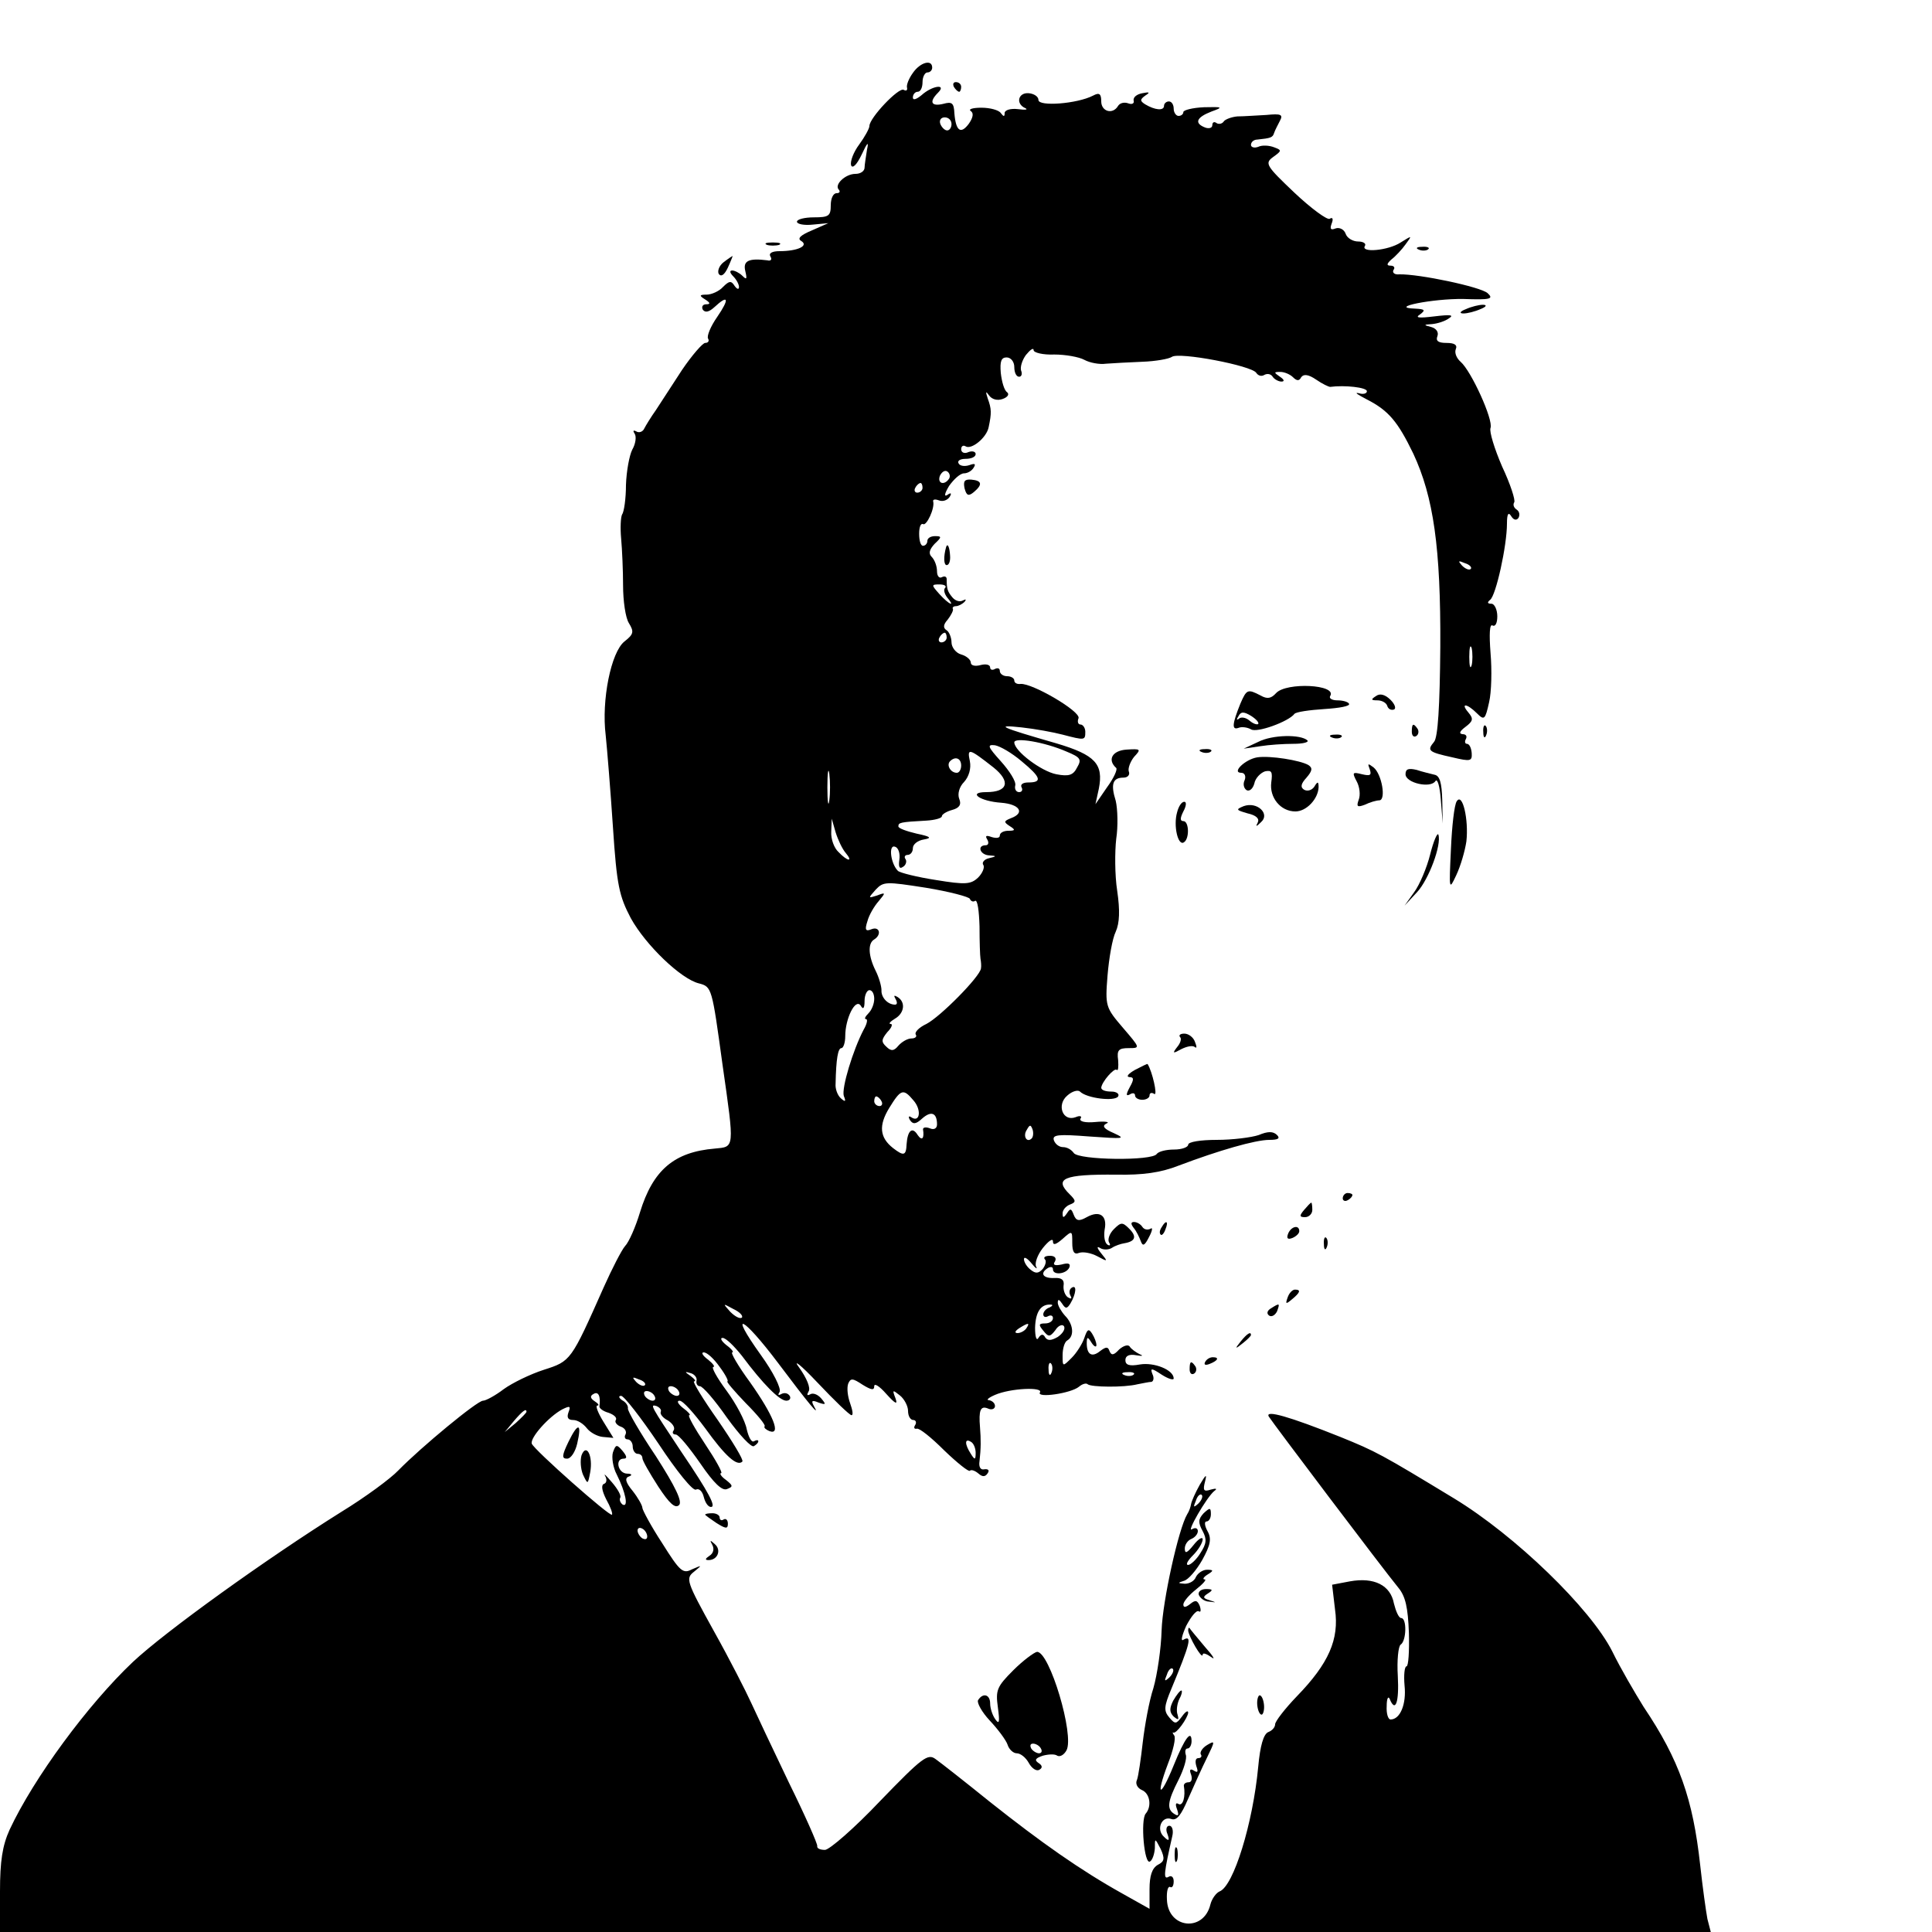 <?xml version="1.0" standalone="no"?>
<!DOCTYPE svg PUBLIC "-//W3C//DTD SVG 20010904//EN"
 "http://www.w3.org/TR/2001/REC-SVG-20010904/DTD/svg10.dtd">
<svg version="1.0" xmlns="http://www.w3.org/2000/svg"
 width="400pt" height="400pt" viewBox="0 0 400 400"
 preserveAspectRatio="xMidYMid meet">
<g transform="translate(0,400) scale(0.1,-0.1)"
fill="#000000" stroke="none">
<path d="M1890 3849 c-8 -11 -14 -25 -12 -31 1 -5 -2 -7 -7 -4 -10 6 -71 -58
-71 -75 0 -5 -10 -23 -21 -38 -12 -16 -19 -35 -17 -43 3 -8 12 1 22 22 12 26
15 28 11 10 -2 -14 -5 -31 -5 -37 0 -7 -8 -13 -19 -13 -21 0 -45 -23 -34 -33
3 -4 1 -7 -5 -7 -7 0 -12 -11 -12 -25 0 -22 -4 -25 -35 -25 -19 0 -35 -4 -35
-9 0 -5 15 -8 33 -6 l32 3 -34 -15 c-24 -10 -31 -17 -22 -22 16 -10 -8 -21
-45 -21 -15 0 -23 -4 -19 -11 4 -6 1 -10 -6 -8 -39 5 -51 -1 -46 -22 4 -17 3
-19 -6 -10 -6 6 -16 11 -21 11 -6 0 -5 -5 2 -12 7 -7 12 -17 12 -22 0 -6 -4
-5 -9 2 -7 11 -11 11 -24 -2 -8 -9 -24 -16 -34 -16 -15 0 -16 -2 -3 -10 11 -7
11 -10 2 -10 -7 0 -10 -5 -7 -11 5 -7 13 -5 24 5 29 27 32 18 6 -20 -14 -20
-22 -40 -19 -45 3 -5 0 -9 -6 -9 -5 0 -27 -25 -48 -56 -20 -31 -45 -69 -54
-83 -10 -14 -21 -32 -24 -38 -3 -7 -11 -10 -17 -6 -6 3 -7 1 -3 -5 4 -6 2 -21
-5 -33 -6 -12 -12 -44 -13 -73 0 -28 -4 -56 -8 -61 -3 -6 -4 -28 -2 -50 2 -22
4 -66 4 -97 0 -32 5 -67 12 -78 11 -18 10 -23 -9 -38 -28 -22 -48 -122 -39
-194 3 -29 10 -115 15 -190 8 -122 13 -143 37 -189 31 -56 104 -126 141 -135
27 -7 27 -9 49 -169 25 -175 25 -169 -16 -173 -84 -7 -128 -44 -155 -132 -9
-30 -23 -62 -31 -70 -7 -8 -27 -47 -44 -85 -68 -153 -68 -153 -124 -171 -28
-9 -65 -27 -83 -40 -17 -13 -37 -24 -43 -24 -12 0 -128 -96 -175 -144 -16 -17
-69 -56 -118 -86 -155 -97 -365 -248 -432 -311 -93 -88 -205 -240 -255 -347
-15 -33 -20 -65 -20 -128 l0 -84 1771 0 1771 0 -7 27 c-3 16 -10 66 -15 112
-15 136 -43 217 -117 327 -18 29 -48 80 -65 115 -45 89 -201 240 -328 317
-150 91 -161 97 -235 127 -105 42 -157 57 -148 42 8 -13 236 -315 268 -354 15
-18 20 -41 22 -94 1 -38 -1 -69 -5 -69 -4 0 -6 -18 -4 -40 4 -38 -9 -70 -29
-70 -5 0 -9 12 -8 28 0 15 3 21 6 15 12 -30 20 -8 17 47 -2 32 1 62 6 65 12 8
13 55 1 55 -5 0 -11 14 -15 30 -7 38 -41 55 -91 46 l-37 -7 6 -51 c9 -62 -13
-112 -79 -180 -25 -26 -45 -52 -45 -58 0 -6 -6 -13 -14 -16 -10 -4 -17 -28
-21 -72 -11 -117 -51 -247 -80 -258 -7 -3 -16 -15 -19 -27 -14 -58 -88 -50
-90 10 -1 17 2 29 7 26 4 -2 7 3 7 12 0 9 -5 13 -11 9 -11 -6 -9 9 8 84 3 12
0 22 -6 22 -6 0 -8 -8 -4 -17 5 -14 3 -16 -7 -6 -17 15 -5 44 15 37 11 -4 20
7 35 42 12 27 29 65 39 85 17 35 17 36 0 26 -10 -6 -15 -15 -13 -19 3 -4 1 -8
-5 -8 -6 0 -7 -7 -4 -17 4 -11 3 -14 -5 -9 -8 5 -10 2 -6 -8 3 -9 1 -16 -5
-16 -6 0 -10 -3 -10 -7 4 -23 -2 -43 -11 -38 -6 4 -7 -1 -3 -11 4 -12 3 -15
-5 -10 -17 10 -15 26 8 71 11 22 18 45 15 52 -2 7 -1 13 4 13 4 0 8 7 8 15 0
25 -14 7 -37 -50 -28 -69 -38 -66 -12 3 11 28 17 54 13 59 -3 4 -4 7 -2 6 6
-4 30 30 31 41 0 6 -6 2 -13 -8 -12 -16 -14 -16 -26 -2 -12 14 -11 23 4 59 39
94 44 113 25 102 -6 -4 -3 9 6 29 10 19 21 33 26 30 4 -3 5 2 2 11 -5 12 -9
13 -20 4 -9 -7 -14 -8 -14 -1 0 6 12 20 26 31 15 12 23 21 18 21 -5 0 -2 5 6
10 13 8 13 10 -1 10 -9 0 -19 -7 -23 -15 -3 -8 -13 -14 -23 -14 -15 1 -15 2
-2 6 9 2 26 22 38 43 17 31 20 44 11 60 -6 11 -7 20 -2 20 5 0 9 7 9 15 0 14
-2 14 -15 2 -11 -12 -12 -19 -2 -37 9 -17 8 -26 -5 -46 -8 -13 -20 -24 -25
-24 -6 0 -1 9 10 20 11 11 20 26 20 33 0 6 -9 1 -19 -12 -13 -16 -18 -19 -18
-7 0 8 6 17 14 20 7 3 13 10 13 16 0 6 -5 8 -12 4 -13 -9 30 66 46 79 7 5 4 6
-7 3 -15 -5 -17 -2 -12 17 4 16 2 15 -11 -7 -9 -16 -17 -34 -18 -40 -1 -6 -4
-15 -8 -21 -18 -30 -51 -180 -53 -240 -1 -38 -9 -92 -17 -120 -9 -27 -18 -78
-22 -112 -4 -35 -9 -70 -12 -78 -4 -8 1 -17 10 -21 17 -7 21 -34 8 -49 -11
-13 -3 -107 9 -99 5 3 9 15 10 27 0 22 0 22 12 -1 9 -20 8 -26 -6 -33 -12 -7
-17 -23 -17 -50 l0 -41 -57 32 c-86 48 -167 105 -273 189 -52 42 -103 82 -113
89 -16 12 -27 4 -115 -87 -53 -56 -105 -101 -114 -101 -10 0 -17 3 -16 8 1 4
-25 63 -59 132 -33 69 -68 143 -78 165 -10 22 -44 89 -77 148 -57 103 -59 109
-41 123 17 14 17 14 -4 5 -19 -10 -25 -5 -62 54 -23 35 -41 69 -41 73 0 5 -9
21 -20 35 -15 18 -17 27 -8 30 8 3 6 6 -4 6 -19 1 -25 31 -7 31 8 0 7 5 -2 16
-12 14 -14 14 -20 -3 -3 -10 0 -31 8 -46 18 -36 25 -69 12 -62 -5 4 -7 10 -5
14 3 4 -5 18 -17 32 -12 14 -18 20 -14 13 4 -7 3 -14 -2 -16 -7 -2 -5 -14 4
-32 9 -16 14 -30 12 -32 -4 -5 -161 134 -166 147 -4 12 35 56 63 71 16 8 18 7
13 -6 -4 -11 -1 -16 10 -16 9 0 21 -8 28 -17 7 -9 22 -17 33 -18 l22 -2 -21
34 c-11 18 -17 33 -12 33 4 0 2 4 -6 9 -9 6 -10 11 -2 15 10 6 15 -5 12 -26 0
-4 8 -10 19 -13 11 -4 18 -10 15 -15 -3 -4 2 -11 11 -14 8 -3 12 -10 9 -16 -3
-5 -1 -10 4 -10 6 0 11 -7 11 -15 0 -8 5 -15 10 -15 6 0 10 -4 10 -9 0 -5 15
-31 33 -59 23 -35 35 -46 43 -38 7 7 -7 37 -48 101 -33 49 -59 94 -58 99 1 5
-4 13 -12 17 -7 5 -8 9 -2 9 6 0 41 -45 78 -100 37 -56 71 -98 77 -94 6 3 13
-3 16 -15 3 -12 9 -21 15 -21 11 0 -3 28 -62 115 -63 95 -65 98 -51 94 7 -3
11 -8 9 -12 -2 -5 5 -13 15 -18 9 -6 15 -14 12 -20 -4 -5 -2 -9 4 -9 6 0 28
-27 51 -60 28 -41 45 -57 55 -53 13 5 13 7 -2 19 -10 7 -14 14 -10 14 4 0 -11
27 -33 60 -22 33 -37 60 -33 60 4 0 -2 7 -13 15 -10 8 -14 15 -7 15 7 0 30
-26 53 -57 41 -57 66 -80 77 -69 3 3 -20 41 -51 86 -31 44 -53 80 -49 80 5 0
1 5 -7 11 -13 9 -13 10 0 6 8 -2 14 -10 12 -16 -1 -6 2 -11 7 -11 6 0 31 -29
56 -65 26 -36 51 -63 56 -59 5 3 9 7 9 10 0 3 -4 3 -9 0 -5 -3 -11 8 -15 25
-3 17 -22 53 -42 80 -20 27 -32 49 -27 49 4 0 -1 7 -11 15 -11 8 -15 15 -9 15
7 0 21 -13 33 -30 12 -16 19 -30 16 -30 -3 0 14 -20 38 -45 24 -24 42 -46 39
-48 -2 -3 3 -7 10 -10 25 -9 8 33 -40 101 -25 34 -41 62 -37 62 4 0 -1 7 -12
15 -10 8 -14 15 -8 15 7 0 24 -17 40 -37 44 -59 78 -93 92 -93 7 0 10 5 7 10
-4 6 -11 7 -17 4 -7 -4 -8 -2 -4 4 4 7 -13 41 -39 77 -68 95 -37 80 36 -17 63
-84 89 -115 74 -89 -6 11 -4 13 10 7 15 -5 16 -4 5 9 -7 8 -17 12 -23 8 -6 -3
-7 -1 -3 6 5 7 -4 28 -19 49 -15 20 2 7 37 -30 36 -38 67 -68 71 -68 4 0 2 11
-3 25 -5 14 -7 31 -4 40 5 12 9 12 30 -2 18 -11 24 -12 24 -3 0 7 11 0 25 -16
19 -21 24 -23 19 -9 -7 18 -6 18 9 6 9 -7 17 -22 17 -32 0 -11 5 -19 11 -19 5
0 7 -5 4 -10 -4 -6 -2 -9 3 -8 5 2 30 -18 57 -45 27 -26 51 -45 53 -42 3 3 11
0 18 -6 8 -7 14 -7 19 1 4 6 1 9 -7 8 -8 -2 -12 5 -10 17 3 26 3 45 1 70 -3
35 1 45 16 39 8 -4 15 -1 15 5 0 6 -6 11 -12 12 -7 0 -2 5 12 11 32 14 101 17
93 5 -7 -12 64 -2 81 12 7 6 15 8 18 5 7 -6 75 -7 103 0 11 2 24 5 29 5 4 1 6
8 2 16 -5 13 -2 13 19 -1 14 -9 25 -12 25 -8 0 18 -41 34 -70 29 -22 -4 -30
-1 -30 9 0 9 8 13 23 10 12 -2 15 -1 7 2 -8 4 -18 11 -21 16 -3 5 -13 2 -22
-6 -11 -12 -16 -13 -20 -3 -3 9 -7 9 -19 0 -17 -14 -28 -8 -28 16 0 14 2 14
10 1 5 -8 10 -10 10 -5 0 6 -4 16 -9 24 -7 11 -10 9 -16 -9 -4 -12 -16 -31
-26 -41 -19 -19 -19 -19 -19 5 0 14 4 28 10 31 15 9 12 34 -5 51 -8 9 -15 21
-15 27 0 8 3 7 9 -2 7 -11 10 -11 17 0 12 20 14 40 3 33 -5 -3 -6 -10 -3 -16
4 -7 2 -8 -5 -4 -6 4 -10 15 -9 24 2 12 -4 17 -19 16 -24 -1 -31 10 -13 21 6
3 10 2 10 -3 0 -13 28 -10 34 4 3 8 -2 10 -16 6 -14 -3 -19 -1 -14 6 4 7 0 12
-10 12 -10 0 -14 -3 -11 -7 4 -3 2 -12 -4 -20 -9 -10 -15 -10 -25 -2 -8 6 -14
16 -14 22 0 6 7 2 16 -9 8 -10 13 -13 9 -6 -3 7 3 24 14 38 12 15 21 21 21 14
0 -9 6 -7 20 5 20 18 20 17 20 -8 0 -19 4 -25 14 -21 8 3 25 0 38 -7 22 -12
22 -11 8 6 -9 11 -10 16 -2 11 6 -4 18 -4 25 1 6 4 18 8 25 9 23 4 26 14 10
30 -14 14 -17 14 -32 -1 -9 -9 -13 -21 -10 -27 4 -6 2 -8 -3 -5 -6 4 -8 17 -6
31 6 29 -10 41 -37 26 -16 -9 -22 -8 -27 5 -5 13 -7 14 -14 3 -7 -10 -9 -10
-9 0 0 7 7 15 15 18 13 5 13 8 0 21 -34 33 -13 42 96 41 55 -1 92 4 130 19 82
31 158 53 187 53 18 0 23 3 16 10 -8 8 -19 8 -38 0 -15 -5 -54 -10 -87 -10
-33 0 -59 -4 -59 -10 0 -5 -13 -10 -29 -10 -17 0 -32 -4 -36 -9 -8 -15 -163
-13 -172 2 -5 7 -14 12 -22 12 -8 0 -16 6 -19 14 -4 12 9 13 74 8 71 -5 76 -5
50 7 -21 9 -25 15 -15 20 8 3 -3 5 -23 3 -21 -2 -34 1 -31 7 4 5 -1 7 -10 3
-27 -10 -40 26 -17 45 10 9 22 12 26 8 14 -14 72 -21 79 -10 3 5 -3 10 -14 10
-12 0 -21 3 -21 8 1 12 27 42 32 37 3 -3 4 6 3 20 -3 21 1 25 22 25 24 0 24 0
-12 42 -36 42 -37 45 -32 108 3 36 10 77 17 91 8 18 9 44 3 85 -5 32 -5 81 -2
107 4 26 3 62 -1 79 -11 35 -6 48 16 48 9 0 14 6 11 13 -2 6 3 20 11 30 15 16
14 17 -16 15 -29 -2 -40 -21 -21 -38 3 -3 -5 -21 -19 -40 l-24 -35 7 32 c10
51 -7 70 -88 94 -118 34 -128 39 -72 33 28 -3 66 -10 85 -15 46 -12 47 -12 47
6 0 8 -5 15 -10 15 -5 0 -7 6 -4 13 5 14 -96 73 -120 71 -7 -1 -13 2 -13 7 0
5 -7 9 -15 9 -8 0 -15 5 -15 11 0 5 -4 7 -10 4 -5 -3 -10 -2 -10 3 0 6 -9 8
-20 5 -11 -3 -20 -1 -20 5 0 6 -9 14 -20 17 -11 3 -20 15 -20 25 0 10 -5 22
-10 25 -8 5 -7 12 2 22 7 9 12 19 11 22 -2 3 1 6 6 6 5 0 13 4 18 9 4 5 3 6
-3 3 -7 -4 -16 -1 -22 6 -10 12 -12 17 -12 38 0 5 -4 7 -10 4 -5 -3 -10 2 -10
12 0 11 -5 24 -11 30 -7 7 -5 15 6 27 15 14 15 16 1 16 -9 0 -16 -4 -16 -10 0
-5 -4 -10 -9 -10 -5 0 -8 11 -8 25 0 13 3 22 8 20 7 -5 25 33 21 47 -1 4 4 5
12 2 8 -3 17 0 22 7 5 8 3 10 -5 4 -7 -4 -5 4 4 19 10 14 23 26 31 26 7 0 16
5 20 12 5 8 2 9 -9 5 -9 -3 -19 -2 -22 3 -4 6 3 10 14 10 12 0 21 4 21 10 0 5
-7 7 -15 4 -8 -4 -15 -1 -15 6 0 6 4 9 9 6 12 -8 44 18 48 40 6 29 6 37 -2 59
-5 15 -4 16 3 6 6 -8 17 -11 28 -7 11 4 14 10 9 14 -6 4 -11 22 -13 40 -2 24
1 32 12 32 9 0 16 -9 16 -20 0 -11 4 -20 10 -20 5 0 7 6 4 13 -2 7 2 21 10 32
9 11 16 16 16 10 0 -5 19 -10 43 -9 23 0 51 -5 62 -11 11 -6 31 -10 45 -8 14
1 48 3 75 4 28 1 55 6 61 10 14 11 166 -18 175 -33 4 -6 11 -8 17 -4 6 3 13 2
17 -4 3 -5 12 -10 18 -10 7 0 6 4 -3 10 -13 9 -13 10 1 10 8 0 20 -5 26 -11 8
-8 13 -8 17 0 5 7 15 6 31 -5 13 -9 26 -15 29 -15 30 4 76 -1 76 -9 0 -5 -8
-7 -17 -4 -10 2 -2 -3 17 -13 45 -23 64 -46 96 -112 42 -90 57 -195 56 -400
-1 -124 -5 -188 -13 -197 -15 -18 -12 -21 38 -32 38 -9 41 -8 40 9 -1 11 -5
19 -10 19 -4 0 -5 5 -2 10 3 6 0 10 -7 10 -8 1 -6 6 6 15 16 12 17 17 6 30
-17 20 -3 19 18 -2 15 -15 17 -13 25 23 5 21 6 67 3 102 -3 39 -2 61 4 57 6
-3 10 5 10 19 0 14 -6 26 -12 26 -9 0 -9 3 -3 8 12 8 35 112 35 158 0 20 3 25
9 15 5 -8 11 -9 15 -3 3 6 2 13 -4 17 -6 4 -8 10 -5 15 3 4 -8 38 -25 74 -16
37 -27 73 -24 80 6 17 -40 118 -62 137 -8 7 -13 18 -10 26 4 9 -3 13 -19 13
-17 0 -23 4 -19 14 3 8 -2 16 -13 19 -16 4 -16 5 2 6 11 1 27 6 35 12 11 7 3
8 -30 4 -33 -4 -41 -3 -30 4 12 9 10 11 -10 12 -58 2 36 21 100 20 56 -2 63 0
50 12 -14 13 -142 40 -183 39 -9 -1 -15 3 -12 9 4 5 1 9 -6 9 -9 0 -8 4 2 13
8 6 22 21 29 31 14 19 14 19 -10 4 -26 -17 -84 -22 -74 -7 3 5 -4 9 -14 9 -11
0 -23 7 -26 16 -3 9 -13 14 -21 11 -10 -4 -12 -1 -8 10 4 10 2 14 -4 10 -5 -3
-38 21 -73 54 -59 56 -62 61 -44 74 18 13 18 14 2 20 -10 4 -25 5 -33 1 -8 -3
-15 -1 -15 4 0 6 6 11 13 11 28 3 32 4 35 14 2 6 8 17 12 25 7 13 2 15 -28 12
-21 -1 -47 -3 -60 -3 -12 -1 -25 -6 -28 -10 -3 -5 -10 -7 -15 -4 -5 4 -9 2 -9
-4 0 -6 -7 -8 -15 -5 -23 9 -18 21 13 33 25 9 24 10 -15 9 -24 -1 -43 -6 -43
-10 0 -4 -4 -8 -10 -8 -5 0 -10 7 -10 15 0 8 -4 15 -10 15 -5 0 -10 -4 -10 -9
0 -11 -19 -9 -39 3 -11 7 -11 10 0 18 11 7 9 8 -6 5 -11 -2 -19 -8 -18 -15 2
-6 -3 -9 -11 -6 -8 3 -17 1 -21 -5 -11 -19 -35 -12 -35 9 0 16 -4 19 -17 12
-33 -17 -113 -23 -113 -9 0 7 -9 13 -20 14 -22 2 -28 -22 -7 -31 6 -3 0 -4
-15 -2 -16 2 -28 -2 -28 -8 0 -8 -2 -8 -8 0 -4 6 -22 11 -40 11 -18 0 -28 -3
-22 -7 6 -4 5 -13 -4 -26 -17 -23 -27 -15 -30 21 -1 22 -5 25 -23 20 -25 -6
-30 4 -11 23 19 19 -12 15 -34 -5 -11 -9 -18 -11 -18 -5 0 7 5 12 10 12 6 0
10 9 10 20 0 11 5 20 10 20 6 0 10 5 10 10 0 18 -25 11 -40 -11z m80 -106 c0
-7 -4 -13 -9 -13 -5 0 -11 6 -14 13 -3 8 1 14 9 14 8 0 14 -6 14 -14z m-5
-734 c-10 -15 -25 -10 -19 6 4 8 10 12 15 9 5 -3 7 -10 4 -15z m-55 -19 c0 -5
-5 -10 -11 -10 -5 0 -7 5 -4 10 3 6 8 10 11 10 2 0 4 -4 4 -10z m1135 -168
c-3 -3 -11 0 -18 7 -9 10 -8 11 6 5 10 -3 15 -9 12 -12z m-1088 -39 c-4 -3 -2
-12 4 -20 18 -21 4 -15 -16 7 -17 19 -17 20 0 20 10 0 15 -3 12 -7z m3 -103
c0 -5 -5 -10 -11 -10 -5 0 -7 5 -4 10 3 6 8 10 11 10 2 0 4 -4 4 -10z m1087
-57 c-3 -10 -5 -2 -5 17 0 19 2 27 5 18 2 -10 2 -26 0 -35z m-839 -179 c29
-12 32 -16 22 -33 -8 -16 -17 -19 -43 -14 -31 6 -87 48 -87 66 0 11 62 1 108
-19z m-93 -20 c40 -33 44 -44 14 -44 -11 0 -17 -4 -14 -10 3 -5 1 -10 -5 -10
-6 0 -10 6 -8 14 2 8 -12 30 -30 50 -27 30 -29 35 -12 33 11 -2 35 -16 55 -33z
m-58 -13 c36 -29 30 -51 -15 -51 -40 0 -13 -19 31 -22 38 -3 50 -21 20 -32
-15 -6 -15 -8 -3 -16 13 -8 12 -10 -2 -10 -10 0 -18 -4 -18 -10 0 -5 -7 -6
-17 -3 -11 4 -14 3 -9 -5 4 -7 2 -12 -3 -12 -19 0 -12 -20 7 -21 16 -1 16 -2
-1 -6 -9 -2 -15 -9 -11 -14 3 -5 -2 -17 -11 -26 -15 -14 -26 -15 -87 -5 -39 6
-75 15 -79 19 -15 15 -20 55 -6 50 7 -2 11 -14 9 -27 -2 -14 0 -20 7 -15 6 3
9 11 6 16 -4 5 -1 9 4 9 6 0 11 6 11 14 0 8 10 16 23 18 17 3 14 6 -15 12 -21
5 -38 11 -38 15 0 8 3 9 58 12 17 1 32 5 32 9 0 4 10 10 21 13 15 4 20 11 15
23 -4 10 0 25 10 35 10 11 15 28 12 43 -6 28 -2 27 49 -13z m-67 4 c0 -8 -4
-15 -9 -15 -13 0 -22 16 -14 24 11 11 23 6 23 -9z m-273 -72 c-2 -16 -4 -3 -4
27 0 30 2 43 4 28 2 -16 2 -40 0 -55z m34 -109 c16 -19 4 -18 -15 2 -9 8 -16
27 -15 42 l1 27 8 -28 c5 -16 14 -35 21 -43z m257 -95 c2 -5 7 -7 11 -4 5 2 8
-21 9 -53 0 -31 1 -61 2 -67 1 -5 2 -15 1 -20 -2 -17 -84 -100 -113 -115 -15
-7 -25 -17 -22 -22 3 -4 -1 -8 -9 -8 -8 0 -20 -7 -27 -15 -9 -11 -15 -12 -25
-2 -11 10 -10 15 2 30 9 9 12 17 7 17 -5 0 -1 5 9 11 19 11 23 34 5 45 -7 4
-8 3 -4 -4 4 -7 4 -12 -1 -12 -15 0 -29 15 -28 30 0 8 -5 26 -12 40 -15 30
-17 57 -3 65 16 10 11 28 -6 21 -12 -5 -14 -1 -8 17 3 12 14 31 23 41 15 18
15 19 -3 12 -19 -6 -19 -6 -3 12 16 17 21 17 104 4 49 -8 90 -19 91 -23z
m-198 -207 c0 -10 -5 -23 -12 -30 -7 -7 -9 -12 -5 -12 4 0 2 -10 -5 -22 -22
-42 -46 -121 -41 -137 5 -12 3 -13 -6 -5 -7 6 -12 20 -11 30 1 52 5 74 12 74
4 0 8 11 8 25 0 36 21 79 32 63 5 -9 8 -6 8 10 0 12 5 22 10 22 6 0 10 -8 10
-18z m81 -210 c17 -19 14 -46 -3 -36 -7 5 -8 2 -4 -5 6 -9 12 -9 25 3 19 17
31 12 31 -12 0 -8 -6 -12 -15 -8 -8 3 -14 2 -14 -2 3 -19 -2 -25 -11 -12 -11
18 -21 10 -23 -19 -1 -24 -6 -25 -28 -8 -28 22 -30 47 -8 83 24 39 29 41 50
16z m-66 -2 c3 -5 1 -10 -4 -10 -6 0 -11 5 -11 10 0 6 2 10 4 10 3 0 8 -4 11
-10z m311 -77 c-10 -10 -19 5 -10 18 6 11 8 11 12 0 2 -7 1 -15 -2 -18z m-600
-371 c-4 -3 -14 2 -24 12 -16 18 -16 18 6 6 13 -6 21 -14 18 -18z m637 21 c-7
-2 -13 -9 -13 -14 0 -6 5 -7 10 -4 6 3 10 1 10 -4 0 -6 -7 -11 -16 -11 -14 0
-14 -3 -4 -15 11 -14 14 -13 25 1 6 10 15 13 18 8 3 -6 -3 -15 -13 -22 -14 -8
-21 -8 -26 -1 -4 8 -9 7 -14 -1 -4 -7 -7 2 -7 21 1 33 12 49 32 48 6 0 4 -3
-2 -6z m-48 -43 c-3 -5 -12 -10 -18 -10 -7 0 -6 4 3 10 19 12 23 12 15 0z m52
-92 c-3 -8 -6 -5 -6 6 -1 11 2 17 5 13 3 -3 4 -12 1 -19z m170 -4 c-3 -3 -12
-4 -19 -1 -8 3 -5 6 6 6 11 1 17 -2 13 -5z m-1012 -22 c-3 -3 -11 0 -18 7 -9
10 -8 11 6 5 10 -3 15 -9 12 -12z m70 -12 c3 -5 2 -10 -4 -10 -5 0 -13 5 -16
10 -3 6 -2 10 4 10 5 0 13 -4 16 -10z m-50 -10 c3 -5 2 -10 -4 -10 -5 0 -13 5
-16 10 -3 6 -2 10 4 10 5 0 13 -4 16 -10z m-265 -33 c0 -2 -10 -12 -22 -23
l-23 -19 19 23 c18 21 26 27 26 19z m930 -85 c0 -15 -2 -15 -10 -2 -13 20 -13
33 0 25 6 -3 10 -14 10 -23z m461 -105 c-10 -9 -11 -8 -5 6 3 10 9 15 12 12 3
-3 0 -11 -7 -18z m-1141 -68 c0 -6 -4 -7 -10 -4 -5 3 -10 11 -10 16 0 6 5 7
10 4 6 -3 10 -11 10 -16z m1081 -292 c-10 -9 -11 -8 -5 6 3 10 9 15 12 12 3
-3 0 -11 -7 -18z"/>
<path d="M1975 3820 c3 -5 8 -10 11 -10 2 0 4 5 4 10 0 6 -5 10 -11 10 -5 0
-7 -4 -4 -10z"/>
<path d="M1588 3493 c6 -2 18 -2 25 0 6 3 1 5 -13 5 -14 0 -19 -2 -12 -5z"/>
<path d="M2938 3483 c7 -3 16 -2 19 1 4 3 -2 6 -13 5 -11 0 -14 -3 -6 -6z"/>
<path d="M1498 3457 c-9 -7 -13 -18 -10 -24 5 -7 12 -2 19 13 6 13 10 24 10
24 -1 0 -10 -6 -19 -13z"/>
<path d="M3035 3360 c-13 -5 -14 -9 -5 -9 8 0 24 4 35 9 13 5 14 9 5 9 -8 0
-24 -4 -35 -9z"/>
<path d="M1997 2989 c4 -15 8 -17 19 -8 19 16 17 24 -5 26 -14 1 -17 -3 -14
-18z"/>
<path d="M1959 2868 c-6 -21 -5 -38 1 -38 5 0 8 9 7 20 -1 17 -5 26 -8 18z"/>
<path d="M2642 2565 c-10 -11 -18 -13 -32 -5 -27 14 -29 13 -42 -17 -17 -42
-18 -55 -4 -50 7 3 19 1 26 -3 12 -8 78 16 90 32 3 4 31 8 62 10 31 2 54 6 51
11 -2 4 -13 7 -24 7 -11 0 -18 4 -15 9 15 24 -91 29 -112 6z m-37 -64 c-3 -2
-11 1 -18 7 -8 7 -18 8 -22 4 -5 -4 -5 -1 -1 5 5 10 11 10 26 1 11 -7 17 -14
15 -17z"/>
<path d="M2849 2559 c-11 -7 -11 -9 3 -9 9 0 18 -5 20 -11 2 -7 8 -10 14 -8 5
2 2 11 -7 20 -11 11 -22 14 -30 8z"/>
<path d="M2923 2485 c0 -8 4 -12 9 -9 5 3 6 10 3 15 -9 13 -12 11 -12 -6z"/>
<path d="M3071 2484 c0 -11 3 -14 6 -6 3 7 2 16 -1 19 -3 4 -6 -2 -5 -13z"/>
<path d="M2605 2464 l-30 -14 34 5 c18 3 49 5 69 5 19 0 32 3 29 7 -14 13 -73
12 -102 -3z"/>
<path d="M2758 2473 c7 -3 16 -2 19 1 4 3 -2 6 -13 5 -11 0 -14 -3 -6 -6z"/>
<path d="M2488 2443 c7 -3 16 -2 19 1 4 3 -2 6 -13 5 -11 0 -14 -3 -6 -6z"/>
<path d="M2603 2432 c-25 -4 -54 -32 -33 -32 7 0 10 -7 7 -15 -4 -8 -2 -17 4
-21 6 -3 13 3 16 14 2 11 13 22 22 25 14 3 16 -1 13 -23 -4 -31 19 -60 50 -60
23 0 47 26 48 50 0 12 -2 13 -9 1 -5 -7 -14 -10 -21 -6 -8 5 -7 12 5 25 12 14
13 20 4 26 -17 10 -80 20 -106 16z"/>
<path d="M2836 2407 c4 -12 1 -14 -16 -10 -20 5 -21 4 -11 -15 6 -11 8 -28 4
-38 -5 -14 -3 -16 13 -10 10 5 24 9 30 9 14 1 5 54 -12 68 -12 9 -13 9 -8 -4z"/>
<path d="M2910 2397 c0 -18 52 -30 62 -14 4 6 9 -11 11 -38 l4 -50 -1 49 c-1
35 -5 50 -16 52 -8 2 -25 6 -37 10 -17 4 -23 2 -23 -9z"/>
<path d="M3016 2341 c-5 -7 -10 -52 -12 -99 -4 -85 -4 -86 11 -54 9 19 18 50
21 70 5 45 -8 102 -20 83z"/>
<path d="M2437 2318 c-8 -28 2 -70 14 -62 12 7 11 44 -1 44 -7 0 -7 6 0 20 6
11 7 20 2 20 -6 0 -12 -10 -15 -22z"/>
<path d="M2575 2331 c-17 -7 -16 -8 8 -15 18 -4 25 -11 21 -19 -5 -9 -3 -9 7
1 19 17 -8 43 -36 33z"/>
<path d="M2961 2231 c-7 -28 -22 -63 -33 -78 l-20 -28 26 28 c24 26 51 98 44
119 -2 5 -10 -13 -17 -41z"/>
<path d="M2443 1853 c4 -3 1 -13 -6 -21 -10 -13 -9 -14 9 -4 12 6 24 8 28 4 4
-3 4 1 0 11 -3 9 -13 17 -22 17 -8 0 -12 -3 -9 -7z"/>
<path d="M2350 1785 c-14 -8 -19 -14 -12 -15 10 0 10 -5 1 -21 -8 -15 -8 -19
0 -15 6 4 11 3 11 -2 0 -5 7 -9 15 -9 8 0 15 4 15 9 0 5 4 7 10 3 7 -4 -4 46
-14 62 -1 1 -12 -5 -26 -12z"/>
<path d="M2780 1519 c0 -5 5 -7 10 -4 6 3 10 8 10 11 0 2 -4 4 -10 4 -5 0 -10
-5 -10 -11z"/>
<path d="M2700 1495 c-10 -12 -10 -15 2 -15 8 0 15 7 15 15 0 8 -1 15 -2 15
-2 0 -8 -7 -15 -15z"/>
<path d="M2347 1458 c6 -7 12 -20 15 -28 4 -11 8 -9 17 9 7 13 8 21 3 17 -6
-3 -13 -2 -17 4 -3 5 -11 10 -17 10 -7 0 -7 -4 -1 -12z"/>
<path d="M2405 1459 c-4 -6 -5 -12 -2 -15 2 -3 7 2 10 11 7 17 1 20 -8 4z"/>
<path d="M2667 1446 c-4 -10 -1 -13 9 -9 7 3 14 9 14 14 0 14 -17 10 -23 -5z"/>
<path d="M2741 1424 c0 -11 3 -14 6 -6 3 7 2 16 -1 19 -3 4 -6 -2 -5 -13z"/>
<path d="M2666 1314 c-5 -14 -4 -15 9 -4 17 14 19 20 6 20 -5 0 -12 -7 -15
-16z"/>
<path d="M2631 1291 c-8 -5 -9 -11 -3 -15 5 -3 12 1 16 9 6 17 6 18 -13 6z"/>
<path d="M2569 1223 c-13 -16 -12 -17 4 -4 9 7 17 15 17 17 0 8 -8 3 -21 -13z"/>
<path d="M2495 1180 c-3 -6 1 -7 9 -4 18 7 21 14 7 14 -6 0 -13 -4 -16 -10z"/>
<path d="M2463 1165 c0 -8 4 -12 9 -9 5 3 6 10 3 15 -9 13 -12 11 -12 -6z"/>
<path d="M1177 1015 c-14 -29 -14 -35 -3 -35 8 0 17 14 21 31 10 43 2 45 -18
4z"/>
<path d="M1204 987 c-3 -10 -2 -28 3 -40 10 -21 10 -21 15 5 6 34 -8 61 -18
35z"/>
<path d="M1460 864 c0 -1 11 -9 23 -17 19 -12 24 -13 24 -2 0 8 -4 12 -9 9 -4
-3 -8 -1 -8 4 0 5 -7 9 -15 9 -8 0 -15 -1 -15 -3z"/>
<path d="M1475 801 c4 -8 2 -17 -6 -22 -9 -6 -10 -9 -2 -9 19 0 27 21 13 33
-10 9 -11 9 -5 -2z"/>
<path d="M2482 698 c3 -7 12 -14 22 -14 15 -2 15 -2 0 3 -14 4 -14 7 -3 14 11
7 10 9 -4 9 -11 0 -17 -6 -15 -12z"/>
<path d="M2460 624 c1 -12 29 -61 30 -50 0 5 8 2 18 -5 9 -7 4 2 -13 21 -16
19 -31 37 -32 39 -2 2 -3 0 -3 -5z"/>
<path d="M2098 542 c-34 -34 -37 -41 -32 -77 4 -30 3 -36 -5 -25 -6 8 -11 23
-11 33 0 19 -15 23 -25 7 -3 -5 8 -25 24 -42 17 -18 34 -41 37 -50 3 -10 12
-18 19 -18 8 0 19 -9 25 -20 6 -11 16 -18 22 -14 7 4 6 9 -2 14 -9 6 -6 10 9
15 11 3 25 4 30 0 6 -3 14 2 19 11 17 31 -35 205 -61 204 -6 -1 -29 -18 -49
-38z m57 -162 c3 -5 2 -10 -4 -10 -5 0 -13 5 -16 10 -3 6 -2 10 4 10 5 0 13
-4 16 -10z"/>
<path d="M2429 479 c-8 -16 -8 -24 1 -33 10 -8 11 -7 8 4 -3 8 -1 23 4 33 5 9
6 17 4 17 -3 0 -10 -9 -17 -21z"/>
<path d="M2603 470 c1 -11 5 -20 9 -20 3 0 6 9 5 20 -1 11 -5 20 -9 20 -3 0
-6 -9 -5 -20z"/>
<path d="M2432 160 c0 -14 2 -19 5 -12 2 6 2 18 0 25 -3 6 -5 1 -5 -13z"/>
</g>
</svg>
